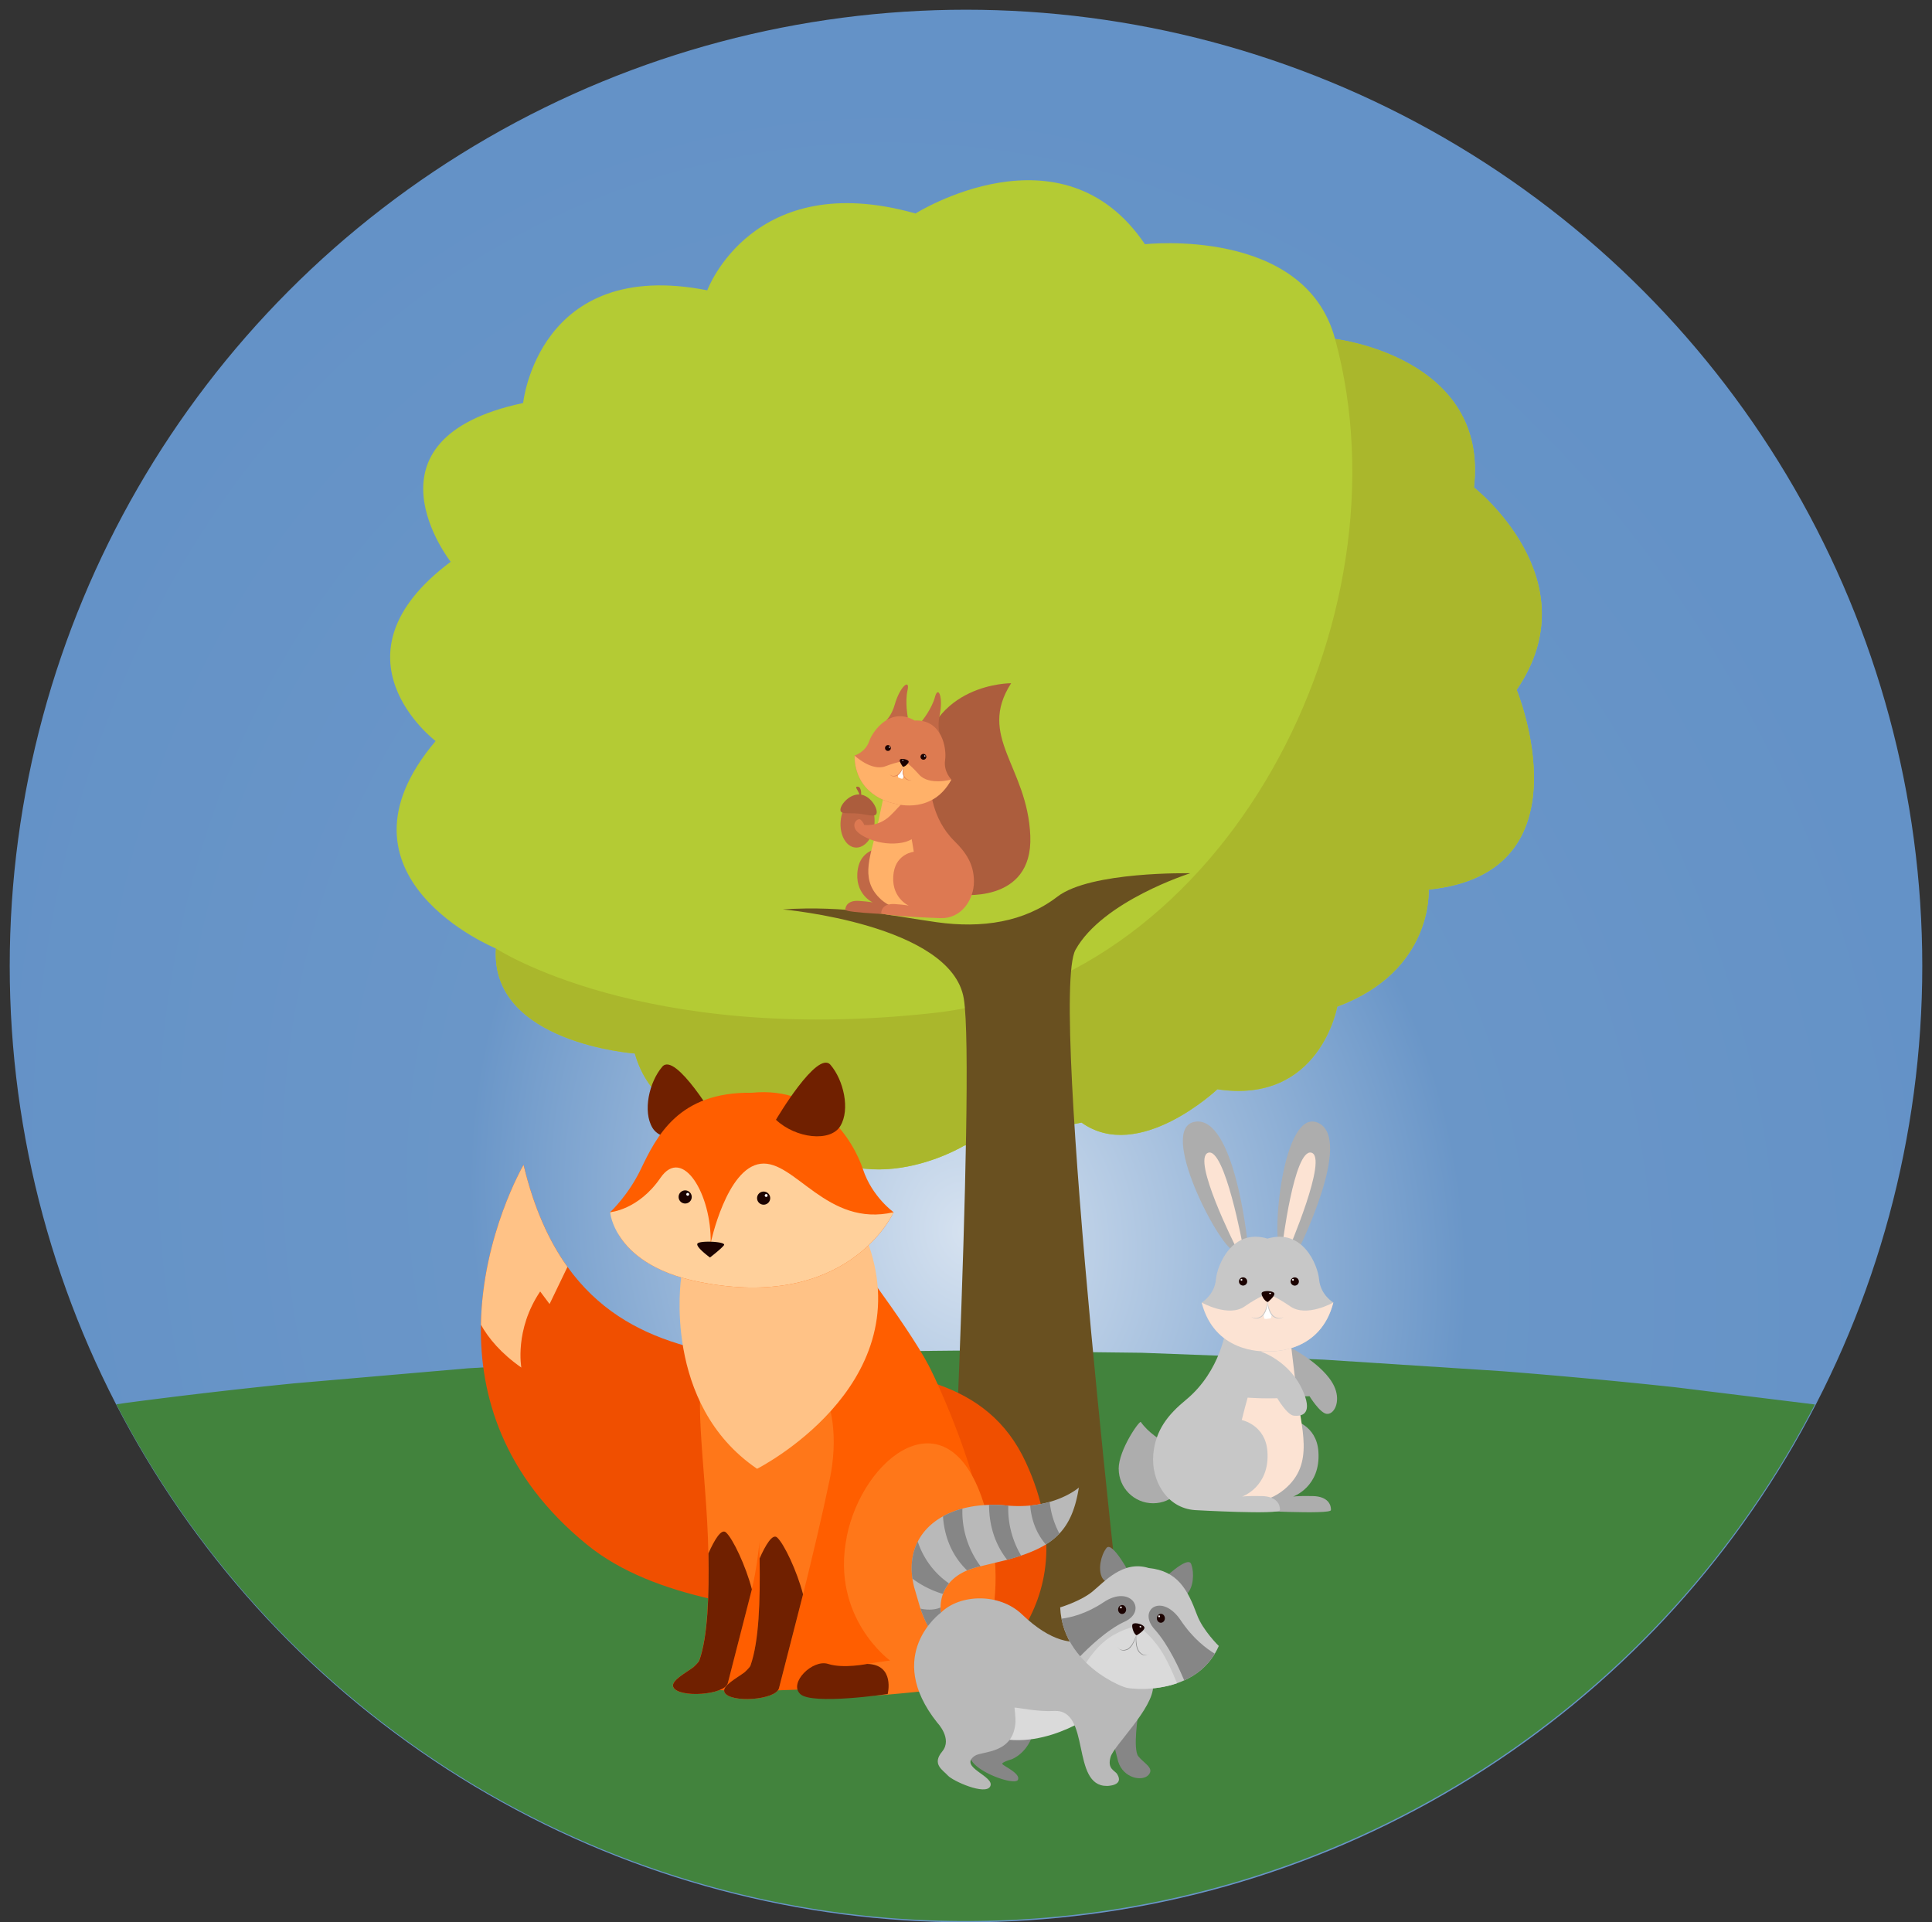 <svg xmlns="http://www.w3.org/2000/svg" xmlns:xlink="http://www.w3.org/1999/xlink" width="751.03" height="747.25" viewBox="0 0 198.71 197.71" xmlns:v="https://vecta.io/nano"><rect x="0" y="0" width="198.71" height="197.71" fill="#333333" stroke="none"/><style><![CDATA[.B{fill:#1b0200}.C{fill:#fff}.D{fill:#702000}.E{fill:#c7c7c7}.F{fill:#868686}.G{fill:#fce3d3}.H{fill:#ac5d3d}.I{fill:#c06846}]]></style><defs><radialGradient id="A" cx="152.611" cy="178.867" fx="152.611" fy="178.867" r="98.355" gradientTransform="matrix(0.996,-0.261,0.311,1.187,-58.906,3.392)" gradientUnits="userSpaceOnUse"><stop offset="0" stop-color="#d6e2f0"/><stop offset=".5" stop-color="#6a96c8"/><stop offset="1" stop-color="#6492c7"/></radialGradient><path id="B" d="M-65.255 210.89s.978 8.378 7.824 14.018c3.466 2.856 5.904 5.832 6.357 10.54.486 5.056-2.53 10.54-8.096 10.94 0 0-16.518.942-16.572 0s.49-2.68 3.586-2.735 3.804.11 3.804.11-5.45-1.872-4.945-8.803c.38-5.216 5-6.112 5-6.112-1.467-6.14 1.78-15.676 1.78-15.676l-3.14-1.902"/></defs><g transform="translate(-49.145 -49.145)"><circle cx="148.5" cy="148.5" r="98.355" fill="url(#A)"/><path d="M235.81 193.594l-14.302-1.763c-5.83-.628-11.778-1.18-17.822-1.656l-18.374-1.19-18.74-.708-18.922-.223-13.12.133-18.797.604-18.47 1.085-17.957 1.555a567.04 567.04 0 0 0-17.266 2.01l-.927.138a98.36 98.36 0 0 0 174.695.013z" fill="#42833d"/><g transform="matrix(-.528 0 0 .528 146.044 74.365)"><path d="M-34.4 238.354c0 3.702-3 6.703-6.703 6.703s-6.703-3-6.703-6.703 6.15-4.95 9.1-9.124c.254-.36 4.316 5.422 4.316 9.124m-25.046-44.578s2.53-24.106 10.097-23.048-4.573 24.283-7.427 25.106-2.67-2.058-2.67-2.058m-9.896 2.042s-10.87-21.664-3.93-24.854 9.246 22.915 7.287 25.147-3.358-.293-3.358-.293" fill="#adadad"/><path d="M-58.624 195.128s3.544-19.5 6.808-18.344-5.397 18.344-5.397 18.344zm-8.8.678s-7.85-18.2-4.498-19.043 5.672 18.26 5.672 18.26z" class="G"/><g fill="#adadad"><path d="M-68.035 214.832s-7.353 3.784-8.673 8.318c-.743 2.552.462 4.624 1.785 4.493s3.353-3.434 3.353-3.434 10.654.38 10.92-1.838-7.383-7.538-7.383-7.538"/><use xlink:href="#B"/></g><path d="M-67.278 208.498l-1.685 14.073c-.955 7.958-3.695 14.725 2.227 19.723 7.474 6.31 17.822-.652 16.083-7.39s-9.754-23.034-9.754-23.034z" class="G"/><g class="E"><path d="M-55.324 210.89s.978 8.378 7.824 14.018c3.466 2.856 5.904 5.832 6.357 10.54.486 5.056-2.53 10.54-8.096 10.94 0 0-16.517.942-16.572 0s.49-2.68 3.586-2.735 3.804.11 3.804.11-5.45-1.872-4.945-8.803c.38-5.216 5-6.112 5-6.112-1.467-6.14-4.78-16.328-4.78-16.328l3.423-1.25"/><path d="M-50.56 205.955c-2.475 9.626-11.51 9.57-12.824 9.513-1.323.056-10.35.113-12.824-9.513 0 0 2.484-1.453 2.768-4.456.277-2.987 3.255-10.033 10.056-7.995 6.802-2.038 9.78 5.008 10.057 7.995.285 3.003 2.768 4.456 2.768 4.456"/></g><path d="M-50.56 205.955c-2.475 9.626-11.51 9.57-12.824 9.513-1.323.056-10.35.113-12.824-9.513 0 0 5.202 2.938 8.344.78 3.14-2.167 4.48-2.427 4.48-2.427s1.34.26 4.48 2.427c3.14 2.16 8.343-.78 8.343-.78" class="G"/><path d="M-63.477 205.836s-1.682-1.356-1.138-1.8 2.228-.4 2.364.072-.672 1.74-1.225 1.74m-4.414-3.988a.801.801 0 1 1-1.603 0 .801.801 0 1 1 1.603 0" class="B"/><path d="M-62.612 208.24l-.13.8c-.122.192-.642.082-.642.082l-.617-.08c-.052-.018-.13-.34-.217-.73.627-.782.79-2.086.826-2.417.052.383.05 1.595.78 2.343" class="C"/><g class="E"><path d="M-60.27 208.74c-.073.08-.165.14-.26.196-.1.04-.198.1-.308.115l-.163.034-.167.001-.168-.001-.163-.035c-.108-.024-.22-.04-.32-.096l-.302-.14c-.1-.066-.182-.112-.27-.2-.092-.077-.16-.17-.226-.25s-.136-.165-.188-.268l-.16-.295c-.085-.203-.168-.405-.222-.616a5.5 5.5 0 0 1-.137-.636 5.15 5.15 0 0 1-.059-.645h0l-.002-.088.016.086v.001l.135.628c.05.207.108.413.18.612l.1.298.13.288c.044.095.1.18.15.268.044.09.114.173.182.257s.128.168.2.23c.06.07.167.133.242.188l.278.14c.09.055.19.077.3.107l.15.044.154.012.155.01.155-.02c.106-.002.203-.045.305-.074.096-.044.193-.088.278-.155"/><path d="M-66.496 208.74s.064.054.192.114a1.05 1.05 0 0 0 .238.087c.092.033.205.028.32.048.118-.018.248 0 .378-.048.13-.04.27-.07.4-.147l.2-.102c.056-.02.123-.1.186-.132l.096-.074.074-.085c.047-.06.104-.1.145-.173.09-.136.197-.267.257-.407l.106-.204.086-.212c.114-.28.196-.552.26-.787l.132-.576.043-.222-.008.225-.07.593c-.048.242-.102.528-.21.82-.05.147-.11.3-.19.448-.07.157-.17.283-.26.42-.05.074-.115.134-.173.2l-.09.096-.097.073c-.07.047-.115.1-.207.14l-.22.1c-.14.078-.296.1-.437.13-.14.04-.284.012-.41.02-.124-.027-.242-.038-.334-.084-.095-.038-.175-.076-.234-.12-.123-.078-.175-.143-.175-.143"/></g><path d="M-57.823 201.85a.8.8 0 1 1-1.603 0 .8.8 0 0 1 1.603 0" class="B"/><path d="M-58.136 201.53c0 .098-.08.177-.177.177s-.176-.08-.176-.177.08-.176.176-.176.177.08.177.176m-10.034 0c0 .098-.08.177-.176.177s-.176-.08-.176-.177.08-.176.176-.176.176.08.176.176m4.456 2.653c0 .07-.08.126-.177.126s-.176-.056-.176-.126.08-.127.176-.127.177.056.177.127" class="C"/><path d="M-62.003 215.477s-5.886 1.818-8.428 8.05c-1.783 4.373.586 4.6 1.91 4.47s3.23-3.4 3.23-3.4 10.654.38 10.92-1.838-7.63-7.27-7.63-7.27" class="E"/></g><path d="M148.315 166.976s-11.216 6.85-18.665-2.37c0 0-12.417 2.634-15.213-7.11 0 0-14.902-1.052-14.282-10.8 0 0-18.005-7.374-6.207-21.335 0 0-11.488-8.692 1.55-18.437 0 0-9.933-12.642 7.452-16.33 0 0 1.554-15.015 18.938-11.59 0 0 4.655-12.643 21.42-7.902 0 0 15.06-9.5 23.595 3.162 0 0 16.457-1.844 19.558 9.746 0 0 15.834 1.844 14.28 15.277 0 0 12.156 9.482 4.392 20.807 0 0 7.74 18.862-9.05 20.545 0 0 .536 8.353-9.4 12.04 0 0-1.777 10.085-12.33 8.502 0 0-8.073 7.64-13.97 3.426z" fill="#b4cb34"/><path d="M200.743 99.286c1.554-13.432-14.28-15.277-14.28-15.277 7.882 28.962-11.373 66.02-41.29 69.32s-45.02-6.632-45.02-6.632c-.62 9.747 14.283 10.8 14.283 10.8 2.795 9.745 15.212 7.1 15.212 7.1 7.45 9.22 18.665 2.37 18.665 2.37l12.07-2.37c5.897 4.215 13.97-3.426 13.97-3.426 10.553 1.583 12.33-8.502 12.33-8.502 9.937-3.688 9.4-12.04 9.4-12.04 16.79-1.683 9.05-20.546 9.05-20.546 7.763-11.325-4.393-20.807-4.393-20.807" fill="#aab72c"/><path d="M129.65 142.678s17.383 1.532 18.626 9.187-1.862 69.403-1.862 69.403h18.627s-8.073-69.405-5.278-74.435 11.797-7.873 11.797-7.873-10.247-.218-13.66 2.407-7.763 3.28-12.42 2.626-9.312-1.75-15.83-1.314" fill="#695020"/><g transform="matrix(.949 0 0 .949 190.369 65.866)"><path d="M-44.037 165.1c6.114-10.984-26.45-3.336-41.157-15.313-9.175-7.468-11.634-16.29-11.497-23.84.17-9.705 4.622-17.322 4.622-17.322 1.115 4.652 2.747 8.253 4.76 11.055 12.874 17.938 41.34 3.098 49.678 21.19 7.512 16.302-6.406 24.232-6.406 24.232" fill="#f04f00"/><g fill="#ff5e00"><path d="M-59.708 141.714s-7.485-1.498-9.232 7.236-.584 12.105-.584 12.105-4.72 1.68-4.407 3.677 22.77.036 22.77.036.498-14.695-3.37-26.547-13.63-19.556-13.63-19.556 8.67 12.695 8.453 23.05"/><path d="M-73.083 121.3l.74 16.513s16.085 10.957 23.128 8.14c3.24-1.296 7.138 4.884 6.95 2.162-.397-5.75-4.665-15.405-5.933-17.814-2.348-4.46-9.47-13.696-9.47-13.696l-15.887 4.46"/></g><path d="M-57.044 148.95c-1.747 8.733 4.693 13.395 4.693 13.395s-10.007 1.185-9.695 3.18 18-.424 18-.424 5.65-8.148 1.78-20-13.042-4.884-14.788 3.85m-8.456-6.996c-.814 3.926-.834 8.672-1.826 12.667l-2.607 10.168c-.322 1.302-5.332 1.644-5.904.44-.326-.68 1.365-1.55 2.176-2.163 0 0 .56-.504.642-.732.92-2.623 1.06-6.947.986-11.608-.145-9.035-2.125-19.374.244-21.017 3.594-2.498 8.162 3.197 6.3 12.245" fill="#ff7719"/><path d="M-67.326 154.62l-2.607 10.168c-.322 1.302-5.33 1.644-5.904.44-.326-.68 1.365-1.55 2.176-2.163 0 0 .56-.504.642-.732.92-2.623 1.06-6.947.986-11.608.645-1.45 1.396-2.72 1.897-2.27.742.666 2.14 3.603 2.81 6.164" class="D"/><path d="M-58.886 142.7c-.814 3.926-1.9 8.474-2.892 12.47l-2.608 10.167c-.323 1.302-5.33 1.644-5.904.442-.326-.68 1.365-1.55 2.176-2.163 0 0 .56-.504.642-.733.92-2.623 1.06-6.946.986-11.607-.144-9.035-1.095-19.344 1.274-20.987 3.594-2.498 8.2 3.366 6.327 12.412" fill="#ff7719"/><path d="M-61.78 155.17l-2.608 10.167c-.323 1.302-5.33 1.644-5.904.442-.326-.68 1.365-1.55 2.176-2.163 0 0 .56-.504.642-.732.92-2.624 1.06-6.947.986-11.608.645-1.45 1.397-2.72 1.897-2.27.743.667 2.142 3.603 2.812 6.164" class="D"/><path d="M-74.986 120.828s-2.106 13.7 8.224 20.734c0 0 17.45-8.813 12.105-24.245z" fill="#ffc286"/><path d="M-71.12 103.932s-4.483-7.617-5.912-5.95-2.14 4.84-1.07 6.625 4.84 1.35 6.982-.675" class="D"/><path d="M-51.962 113.756c-.13.29-5.04 10.788-21.12 7.544-5-1.008-7.4-3.15-8.55-4.896-.413-.798-.764-1.668-1.05-2.614v-.006c-.004-.01-.006-.02-.01-.028.122-.113 1.997-1.89 3.315-4.633 1.73-3.593 4.078-8.43 12.048-8.314 7.422-.742 11.017 5.206 12.05 8.314.99 2.98 3.315 4.633 3.315 4.633" fill="#ff5e00"/><path d="M-64.715 103.735s4.482-7.616 5.91-5.95 2.142 4.84 1.07 6.625-4.84 1.35-6.982-.675" class="D"/><path d="M-51.962 113.756c-.13.29-5.04 10.788-21.12 7.544-5-1.008-7.4-3.15-8.55-4.896-.87-1.315-1.027-2.404-1.05-2.614v-.006c-.004-.022-.004-.03-.004-.03s3.052-.225 5.454-3.722 5.557 1.813 5.44 7.08c0 0 1.706-8.145 5.413-8.606s7.182 6.94 14.416 5.25" fill="#ffd09b"/><path d="M-71.865 118.664s-1.695-1.226-1.33-1.54 3.13-.183 2.843.208-1.513 1.33-1.513 1.33m6.525-6.432a.711.711 0 1 1-1.422 0 .711.711 0 1 1 1.422 0" class="B"/><path d="M-65.618 111.945c0 .087-.07.156-.157.156s-.157-.07-.157-.156.07-.156.157-.156.157.07.157.156" class="C"/><path d="M-73.844 112.102a.71.71 0 1 1-1.422 0 .71.71 0 1 1 1.422 0" class="B"/><path d="M-74.122 111.816c0 .087-.07.157-.157.157s-.157-.07-.157-.157.07-.157.157-.157.157.07.157.157" class="C"/><path d="M-87.31 119.68l-1.94 4.026-1.02-1.36c-2.805 4.166-2.04 8.247-2.04 8.247-2.213-1.547-3.563-3.183-4.383-4.645.17-9.705 4.622-17.322 4.622-17.322 1.115 4.652 2.747 8.253 4.76 11.055" fill="#ffc286"/><path d="M-54.834 162.71s-2.576.534-4.233 0-4.3 2.045-3.017 3.263 9.478 0 9.478 0 .816-3.197-2.227-3.263" class="D"/></g><g transform="matrix(-.4 0 0 .446 102.983 124.527)"><path d="M-100.028 195.023a18.93 18.93 0 0 1-.423 1.94l-1.627 4.977c-3.097 7.9-6.156 7.744-6.156 7.744l-.826-6.43 1.704-.4s.102-.452.102-1.175c0-.794-.116-1.92-.617-3.133-.328-.794-.822-1.626-1.556-2.427-1.023-1.118-2.508-2.177-4.66-2.99-.998-.377-2.138-.702-3.44-.956-.007 0-.018-.004-.025-.004h-.004l-6.83-1.485-3.58-.974c-2.477-.75-4.572-1.58-6.346-2.56-1.34-.74-2.494-1.57-3.493-2.515-2.635-2.505-4.15-5.842-5.006-10.612 0 0 2.558 2.043 7.497 3.302 1.468.374 3.143.677 5.024.84 1.704.145 3.577.173 5.62.025.183-.007.37-.02.56-.04a40.19 40.19 0 0 1 4.389-.138c2.42.06 4.72.353 6.837.86 1.8.434 3.49 1.03 4.995 1.778 2.854 1.415 5.104 3.372 6.49 5.817 1.362 2.4 1.898 5.267 1.37 8.555" fill="#b9b9b9"/><path d="M-130.3 178.163c-.24 2.684-1.2 6.047-4.022 8.985-1.34-.74-2.494-1.57-3.493-2.515 1.094-1.842 2.16-4.315 2.5-7.3a31.27 31.27 0 0 0 5.024.84m10.57-.16c.007 3.253-.758 8.234-4.664 12.672-1.274-.3-2.466-.635-3.58-.974 1.436-2.177 3.514-6.27 3.295-11.52a11.25 11.25 0 0 0 .561-.039c1.496-.127 2.963-.173 4.4-.138m11.83 2.637c-.24 3.418-1.503 8.407-6.198 12.478a21.23 21.23 0 0 0-3.44-.956c-.007 0-.018-.004-.025-.004 1.55-1.827 4.942-6.618 4.667-13.296 1.8.434 3.5 1.03 4.995 1.778m7.86 14.373c-1.965 1.312-4.576 2.66-7.842 3.524-.328-.794-.822-1.626-1.556-2.427 2.54-1.57 6.15-4.572 8.03-9.652 1.362 2.4 1.898 5.267 1.37 8.555m-2.052 6.917c-3.097 7.9-6.156 7.743-6.156 7.743l-.826-6.43 1.704-.4s.102-.452.102-1.175c1.002.388 2.692.726 5.175.26m-29.105 28.38s1.002 4.498 5.6 6.35c0 0 2.403.617 2.462 1.03s-4.78 2.175-4.036 3.704 12.268-2.146 12.327-5.54-2.822-16.016-7.056-15.4-9.307 9.485-9.307 9.485" class="F"/><path d="M-146.012 226.633s16.67 10.738 30.78 2.58-3.087-18.05-9.613-15.925-21.52 13.344-21.52 13.344" fill="#dadada"/><path d="M-158.1 226.114s1.466 8.23 0 9.878-4.202 2.705-2.63 4.292 6.514.798 7.82-3.116l2.7-9.52-7.356-2.064m1.524-31.454s4.65-7.9 6.132-6.173 2.223 5.02 1.1 6.872-5.02 1.4-7.243-.7m-7.895 1.49s-6.868-6.073-7.742-3.97-.56 5.462 1.07 6.88 5.208-.224 6.67-2.908" class="F"/><path d="M-107.354 202.855c-4.814-4.266-14.97-4.625-20.844.415-15.08 12.938-22.724 2.052-22.724 2.052s-10.906 9.194-10.995 14.397 10.042 13.72 10.936 16.404c.94 2.822-1.08 3.104-1.68 3.97-1.905 2.734 2.622 2.734 2.622 2.734 9.35.062 4.057-17.756 13.582-17.286 4.19.207 8.86-.734 10.19-.777 0 0-.304 2.443-.253 3.26.47 7.5 8.555 6.707 10.453 7.854 4.364 2.635-5.295 4.7-3.95 7.056 1.215 2.127 9.61-1.222 10.903-2.515s4.174-2.587 1.447-5.527 1.248-6.638 1.248-6.638c13.955-15.722-.933-25.395-.933-25.395" fill="#b9b9b9"/><path d="M-138.008 201.652c-.046.907-.162 1.774-.34 2.607-.744 3.507-2.586 6.38-4.79 8.67l-1.55 1.468c-4.378 3.814-9.454 5.616-10.39 5.768-.963.244-7.003.833-12.972-1.02-.62-.194-1.238-.413-1.852-.66-3.006-1.214-5.856-3.143-7.863-6.152-.374-.557-.716-1.15-1.027-1.785 0 0 4.103-3.574 5.584-7.147 2.452-5.913 5-10.142 12.446-10.83 6.604-1.842 11.374 3.18 14.482 5.45 3.06 2.233 8.27 3.63 8.27 3.63" class="E"/><path d="M-144.686 214.398c-4.378 3.814-9.454 5.616-10.39 5.768-.963.243-7.003.833-12.972-1.02 1.4-3.14 3.164-6.565 5.08-8.795 3.19-3.715 5.002-4.21 5.002-4.21s1.887-.314 6.258 1.89c2.946 1.49 5.295 3.993 7.02 6.364" fill="#dadada"/><path d="M-138.347 204.26c-.744 3.507-2.586 6.382-4.8 8.67-1.923-1.764-6.78-6.075-11.47-8.004-5.913-2.435-1.55-8.68 5.486-4.435 4.332 2.614 8.336 3.485 10.774 3.768m-23.94 2.47c-3.627 3.567-6.505 9.416-7.613 11.758-3.006-1.213-5.856-3.143-7.863-6.152 2.138-1.15 5.613-3.482 8.72-7.642 4.914-6.6 11.3-2.448 6.756 2.036" class="F"/><path d="M-157.686 208.088s-2.464-1.268-1.9-1.98 2.698-1.066 2.988-.52-.394 2.36-1.1 2.502m-5.195-4.133a1.03 1.03 0 0 1-.799 1.215 1.03 1.03 0 0 1-1.215-.8 1.03 1.03 0 0 1 .8-1.215 1.03 1.03 0 0 1 1.214.8" class="B"/><path d="M-152.906 210.9c-.035.06-.083.1-.126.165l-.152.143c-.116.076-.224.172-.358.22l-.196.083-.207.043-.2.04-.212-.004c-.14-.004-.286.005-.42-.04l-.412-.1c-.14-.057-.258-.093-.386-.18-.133-.07-.242-.17-.346-.252a1.74 1.74 0 0 1-.303-.288l-.275-.326-.442-.7a6.95 6.95 0 0 1-.342-.758 6.96 6.96 0 0 1-.25-.79h0l-.027-.1.04.105.323.758a6.96 6.96 0 0 0 .379.727l.213.35.235.332c.08.108.176.2.263.3.08.104.2.188.297.276s.205.18.315.24c.098.074.244.125.358.175l.4.1c.13.045.262.045.396.056l.2.016.198-.026.2-.03.2-.067c.133-.032.243-.114.363-.177.108-.082.218-.164.306-.272m-7.843 1.6s.093.054.27.098a1.39 1.39 0 0 0 .322.053c.124.02.266-.014.418-.018l.23-.065c.08-.02.162-.043.237-.1.155-.084.325-.156.47-.286l.23-.18c.07-.043.134-.145.202-.216l.102-.118.072-.13c.045-.087.104-.168.14-.26.078-.193.18-.385.22-.58l.08-.287.052-.3c.04-.2.053-.38.077-.556s.024-.347.036-.504l.008-.76-.01-.3.043.286.058.762-.007.512c-.013.182-.015.375-.054.57l-.048.3-.08.307c-.044.213-.138.398-.213.595-.043.103-.1.194-.163.3l-.086.14-.104.116c-.076.076-.12.156-.222.226l-.246.185c-.152.135-.34.202-.5.28-.082.044-.17.065-.257.08l-.247.053c-.162-.001-.3.017-.44-.015-.13-.022-.24-.047-.325-.085-.175-.064-.26-.13-.26-.13" class="F"/><path d="M-163.233 203.665c.025.123-.053.242-.176.268s-.242-.054-.267-.176.053-.242.176-.267.242.053.267.176" class="C"/><path d="M-152.927 201.936c.115.557-.243 1.1-.8 1.214s-1.1-.243-1.214-.8a1.03 1.03 0 0 1 .799-1.215 1.03 1.03 0 0 1 1.214.8" class="B"/><path d="M-153.404 201.613c.025.123-.053.242-.176.268s-.242-.054-.267-.176.054-.242.176-.267.243.053.268.176m-5.01 4.46c.018.087-.067.18-.2.204s-.236-.025-.254-.112.067-.18.2-.205.237.025.255.113" class="C"/></g><g transform="matrix(.372 .033 -.033 .372 183.698 79.166)"><path d="M-81.613 173.844s21.068 1.164 18.61-17.87c-2.453-18.983-17.088-25.888-8.973-41.392 0 0-22.372 1.81-22.827 24.776-.49 24.816 10.004 29.414 10.004 29.414l2.463 6.085" class="H"/><path d="M-106.045 156.52c0 3.826-2.092 6.926-4.673 6.926s-4.673-3.1-4.673-6.926 2.092-6.926 4.673-6.926 4.673 3.1 4.673 6.926" class="I"/><path d="M-105.704 153.34c0 1.503-2.407.724-5.177.724s-4.85.78-4.85-.724 2.245-4.555 5.014-4.555 5.014 3.052 5.014 4.555" class="H"/><use xlink:href="#B" x="-36.213" y="-65.663" class="I"/><path d="M-103.49 142.837l-1.685 14.073c-.955 7.958-3.695 14.725 2.228 19.723 7.474 6.308 17.822-.652 16.083-7.39s-9.754-23.034-9.754-23.034z" fill="#ffb169"/><path d="M-99.474 126.488s-1.203-4.097-.75-7.473-2.184-.854-3.146 4.203c-.603 3.17-1.957 4.57-1.957 4.57zm3.957.615s2.4-3.54 2.983-6.893 2.34-.15 1.722 4.96c-.387 3.203.478 4.948.478 4.948z" class="I"/><path d="M-91.538 145.227s.978 8.378 7.824 14.018c3.466 2.856 5.904 5.832 6.357 10.54.486 5.056-2.53 10.54-8.096 10.94 0 0-16.518.942-16.572 0s.49-2.68 3.586-2.735 3.804.11 3.804.11-5.45-1.872-4.945-8.803c.38-5.216 5-6.112 5-6.112-1.467-6.14-4.782-16.328-4.782-16.328l3.423-1.25" fill="#dd7952"/><path d="M-86.024 142.447c-4.203 9.78-13.755 8.236-15.137 7.96-1.4-.158-10.972-1.582-12.01-12.177 0 0 2.868-1.13 3.662-4.26.784-3.116 5.095-10.083 11.958-6.808 7.534-1.038 9.528 6.908 9.33 10.116-.193 3.225 2.196 5.17 2.196 5.17" fill="#dd7b51"/><path d="M-108.87 157.018s3.8.326 6.843-3.043 4.252-6.944 7.94-4.233 2.005 9.587-3.917 11.23-12.008-.803-13.15-2.54.526-3.28 1.214-2.735c.994.788 1.07 1.323 1.07 1.323" fill="#dd7952"/><path d="M-86.024 142.447c-4.203 9.78-13.755 8.236-15.137 7.96-1.4-.158-10.972-1.582-12.01-12.177 0 0 5.023 3.966 8.703 2.197 3.68-1.777 5.14-1.83 5.14-1.83s1.374.495 4.343 3.305c2.97 2.802 8.96.548 8.96.548" fill="#ffb169"/><path d="M-99.654 140.1s-1.454-1.598-.847-1.964 2.26-.043 2.324.434-.93 1.615-1.477 1.53m-3.748-4.624a.801.801 0 1 1-1.584-.246.801.801 0 1 1 1.584.246" class="B"/><path d="M-99.168 142.6l-.25.772c-.15.17-.647-.018-.647-.018l-.598-.172c-.05-.025-.077-.355-.103-.755.74-.677 1.102-1.94 1.187-2.26-.008.386-.196 1.583.41 2.435" class="C"/><g fill="#dd7b51"><path d="M-96.932 143.453c-.084.068-.185.114-.286.154-.105.025-.21.067-.322.067l-.167.008-.165-.024-.165-.028-.156-.06c-.103-.04-.213-.074-.3-.143l-.278-.184c-.1-.08-.163-.138-.236-.238-.08-.09-.133-.193-.185-.282s-.11-.184-.144-.294l-.114-.316c-.053-.213-.104-.426-.124-.643a5.48 5.48 0 0 1-.038-.649 5.2 5.2 0 0 1 .041-.646h0l.012-.087.002.087v.001l.037.64a5.41 5.41 0 0 0 .084.632l.063.31.084.304c.03.1.073.192.108.29.03.096.086.188.14.282s.1.186.163.258c.048.078.145.157.21.223l.253.18c.08.068.177.105.27.15l.14.067.15.036.152.035.156.004c.105.014.207-.014.313-.026.102-.03.204-.057.3-.1"/><path d="M-103.082 142.498a.89.89 0 0 0 .173.142c.056.044.132.083.222.123.086.046.198.06.31.096.12 0 .246.038.38.01.135-.02.277-.027.416-.085l.215-.07c.058-.01.135-.07.204-.102l.107-.058.086-.073c.056-.05.12-.093.17-.15.11-.12.236-.234.316-.363l.136-.186.118-.196a6.35 6.35 0 0 0 .376-.738l.22-.55.077-.212-.043.222-.16.575c-.085.232-.182.506-.334.78-.07.138-.154.278-.257.413-.092.145-.21.253-.32.376-.06.065-.134.114-.2.17l-.103.08-.107.056c-.077.036-.128.08-.226.105l-.232.066c-.15.056-.307.053-.452.063-.145.017-.282-.03-.407-.043-.12-.046-.233-.075-.318-.134-.088-.053-.16-.102-.213-.154-.1-.096-.15-.17-.15-.17"/></g><path d="M-110.392 149.22s.065-2.554-1.15-2.527.633 1.196.715 2.527.435.11.435.11" class="H"/><path d="M-93.455 137.02a.8.8 0 1 1-1.584-.246.8.8 0 1 1 1.584.246" class="B"/><path d="M-93.715 136.655c-.015.096-.105.162-.2.147s-.162-.105-.147-.2.105-.162.202-.147.162.105.147.2m-9.917-1.54c-.015.096-.105.162-.2.147s-.163-.105-.147-.2.105-.162.2-.147.162.105.147.2m3.996 3.305c-.01.07-.097.113-.194.097s-.166-.083-.155-.15.097-.113.194-.098.166.083.155.152" class="C"/></g></g></svg>